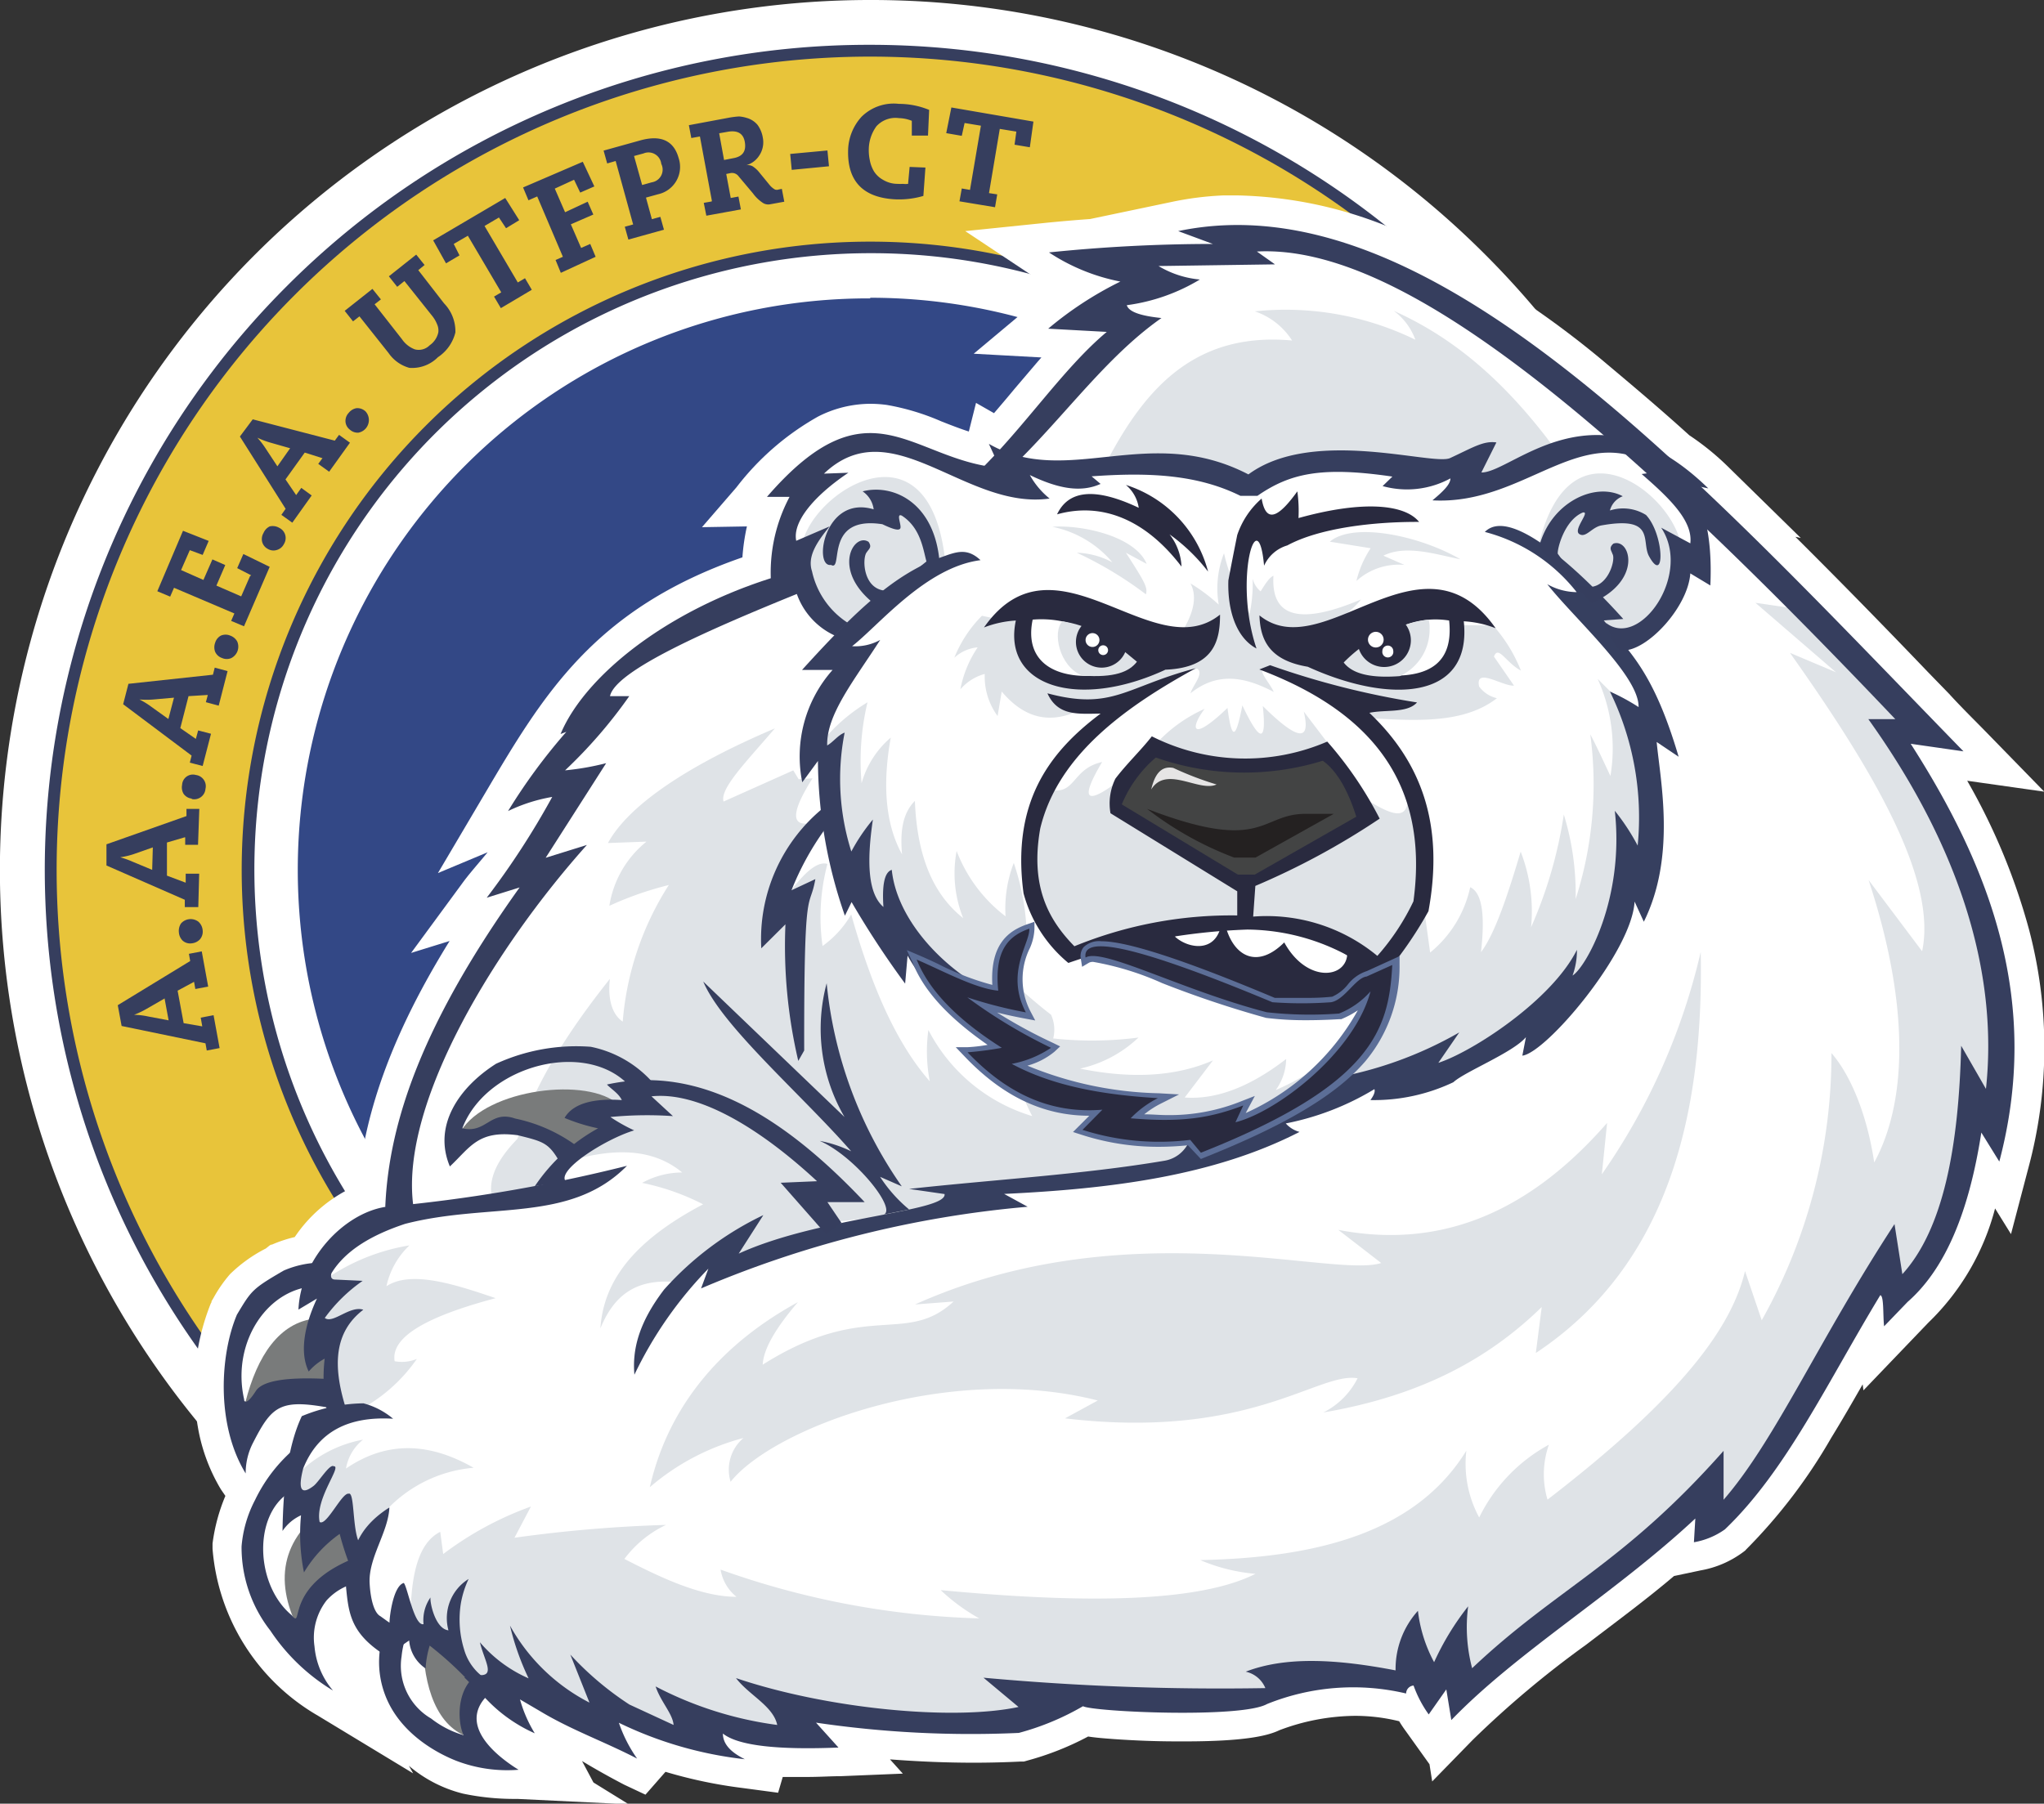 <svg xmlns="http://www.w3.org/2000/svg" viewBox="0 0 159.16 140.48"><rect x="0" y="0" width="159.16" height="140.48" fill="#333333" stroke="none"/><defs><style>.cls-1{fill:#8a9cc0;}.cls-1,.cls-10,.cls-11,.cls-12,.cls-13,.cls-14,.cls-15,.cls-2,.cls-3,.cls-4,.cls-5,.cls-6,.cls-7,.cls-8,.cls-9{fill-rule:evenodd;}.cls-2{fill:#fff;}.cls-3{fill:#d7deef;}.cls-4{fill:none;stroke:#fff;stroke-miterlimit:22.93;stroke-width:1.22px;}.cls-5{fill:#363e5e;}.cls-6{fill:#e8c43a;}.cls-7{fill:#334886;}.cls-8{fill:#dfe3e7;}.cls-9{fill:#797b7b;}.cls-10{fill:#292a3f;}.cls-11{fill:#434444;}.cls-12{fill:#242121;}.cls-13{fill:#e6e5e5;}.cls-14{fill:#363f5f;}.cls-15{fill:#5c6e97;}</style></defs><title>Logo</title><g id="Camada_2" data-name="Camada 2"><g id="Camada_1-2" data-name="Camada 1"><g id="Logo"><path class="cls-1" d="M18.23,95.26a3,3,0,0,1-1.17,1.92,3,3,0,0,1-3.91.25c-2.06-1.64-4-5.72-4.43-8.16s0-3.61-.07-5.46,3-4.85,4.7-5.65,2.41,0,2.41,0a13.21,13.21,0,0,0-2.59,3.92,4.79,4.79,0,0,0,1.34,4.38,19.87,19.87,0,0,1,2.57,3.74A8.86,8.86,0,0,1,18.23,95.26Z"/><path class="cls-2" d="M17.88,95.43a2.82,2.82,0,0,1-1.06,1.87,2.75,2.75,0,0,1-3.73.16c-2-1.68-3.95-5.76-4.39-8.17s0-3.57-.2-5.41,2.6-5.55,4.15-6.29,4,.25,4,.25-3.42,2.84-3.83,4.47a5,5,0,0,0,1.37,4.36,22.58,22.58,0,0,1,2.39,3.76A9.36,9.36,0,0,1,17.88,95.43Z"/><path class="cls-3" d="M17.06,95.92a2.6,2.6,0,0,1-3.44,1c-1.27-.67-.11-.91.85-1.21,3-.94,1.06-4.18,0-5.89-1.54-2.42-3.8-5-2.37-8.1a6.1,6.1,0,0,1,3.26-2.84s-2.16,2.47-2.38,4c-.41,2.9,2.32,5.73,3.37,8.48.4,1.08,1.15,2.77.95,3.94A1.93,1.93,0,0,1,17.06,95.92Z"/><path class="cls-4" d="M87.83,132.57c1.8.19,2.79-1.4,4-1.4a4.16,4.16,0,0,1,2.39,1.19s-1.59.6-2,1.4a4.92,4.92,0,0,0-1.79-.8c-1-.2-2.59-.39-2.59-.39"/><path class="cls-5" d="M67.76,2A65.77,65.77,0,1,1,2,67.76,65.77,65.77,0,0,1,67.76,2Z"/><path class="cls-2" d="M67.76,1.74V3.49A64.26,64.26,0,1,1,22.31,22.31,64,64,0,0,1,67.76,3.49V0a67.76,67.76,0,1,0,47.91,19.85A67.53,67.53,0,0,0,67.76,0Z"/><path class="cls-6" d="M67.76,4.41A63.35,63.35,0,1,1,4.41,67.76,63.34,63.34,0,0,1,67.76,4.41Z"/><path class="cls-5" d="M67.76,18.82A48.94,48.94,0,1,1,18.82,67.76,48.94,48.94,0,0,1,67.76,18.82Z"/><path class="cls-7" d="M67.76,21.45A46.31,46.31,0,1,1,21.45,67.76,46.3,46.3,0,0,1,67.76,21.45Z"/><path class="cls-2" d="M67.76,21.45v1.74A44.56,44.56,0,1,1,36.24,36.24a44.4,44.4,0,0,1,31.52-13V19.72a48,48,0,1,0,34,14.07,47.89,47.89,0,0,0-34-14.07Z"/><path class="cls-5" d="M12.81,77.74l.32,1.73-1.59-.3a5.61,5.61,0,0,0-1.1-.13v0a6.86,6.86,0,0,0,1-.48l1.39-.8Zm2.3-1.27.1.56,1-.19-.5-2.74-1,.19.1.56L9.17,78.29l.3,1.62L16,81.26l.1.56,1-.19-.47-2.56-1,.19.12.68-1.45-.25-.47-2.53,1.28-.69Zm-.16-3a1,1,0,0,0,.62-.31.92.92,0,0,0,.21-.71,1,1,0,0,0-.34-.67,1,1,0,0,0-1.35.15,1.06,1.06,0,0,0-.16.7,1,1,0,0,0,.29.63.88.88,0,0,0,.73.21ZM11.9,66l-.05,1.75-1.49-.62a7.17,7.17,0,0,0-1-.36v0a5.86,5.86,0,0,0,1.06-.25L11.9,66Zm2.52-.77,0,.57,1,0L15.52,63l-1,0v.56l-6.23,2.2,0,1.65,6.1,2.67,0,.57,1.05,0,.07-2.6-1.05,0,0,.7L13,68.2,13,65.62l1.4-.41Zm.5-3A.88.88,0,0,0,16,61.44a.87.87,0,0,0-.15-.73.89.89,0,0,0-.6-.35.84.84,0,0,0-1.07.77,1,1,0,0,0,.11.69.89.89,0,0,0,.65.38Zm-1.37-7.9L13.11,56l-1.31-.94a6.21,6.21,0,0,0-.94-.58v0a6.58,6.58,0,0,0,1.09,0l1.59-.14Zm2.63-.19-.15.55,1,.27.69-2.69-1-.27-.14.55L10,53.26l-.41,1.59,5.33,4-.14.55,1,.26.65-2.51-1-.26-.18.66-1.21-.84.64-2.49,1.46-.09Zm1.13-2.88a.91.91,0,0,0,.69,0,1,1,0,0,0,.47-1.3,1,1,0,0,0-.53-.45.92.92,0,0,0-.75,0,.94.94,0,0,0-.44.56,1,1,0,0,0,0,.69.9.9,0,0,0,.57.5Zm2.16-6.39-.69,1.58-1.93-.84.69-1.6-1-.44-.7,1.6-1.74-.77.68-1.55,1,.37.47-1.09-2-.79-2,4.71,1,.42.3-.69,4.7,2-.25.58,1,.42,2-4.63-2.05-1-.48,1.1,1.09.56Zm1.42-2.1a.87.87,0,0,1-.48-.58.93.93,0,0,1,.11-.68A1,1,0,0,1,21,41a1,1,0,0,1,.74.11.88.88,0,0,1,.37,1.26.89.89,0,0,1-.57.47.85.85,0,0,1-.69-.09Zm1.71-7.87-1,1.42-.89-1.35a6.61,6.61,0,0,0-.67-.88h0a6.47,6.47,0,0,0,1,.38l1.54.44Zm2.52.77-.34.46.85.61,1.62-2.26-.85-.61-.33.45-6.39-1.66-1,1.34,3.56,5.63-.33.47.85.61,1.51-2.12L23.46,38l-.4.56-.83-1.22,1.5-2.09,1.39.44Zm2.13-2.2a.86.86,0,0,1-.35-.67.91.91,0,0,1,.25-.64,1,1,0,0,1,.61-.37.93.93,0,0,1,.71.26,1,1,0,0,1-.57,1.65.91.91,0,0,1-.65-.23Zm3.64-11.1.6-.48,2.12,2.66a2.57,2.57,0,0,1,.43.72,1.17,1.17,0,0,1,.09.62,1.65,1.65,0,0,1-.67,1,1.2,1.2,0,0,1-1.16.32,2.12,2.12,0,0,1-1-.79L29.17,23.7l.49-.38L29,22.5l-2.16,1.71.65.82.5-.39,2.27,2.86a2.91,2.91,0,0,0,1.61,1.15,2.82,2.82,0,0,0,2.23-.83,3.23,3.23,0,0,0,1.36-1.93,3.13,3.13,0,0,0-.89-2.27l-2-2.58.49-.4-.65-.81-2.13,1.69.65.82Zm8.51-4.6-.55-.83-1.12.66L40.32,22l.56-.33.53.9L39,24l-.53-.9.56-.33-2.6-4.41-1.1.64.45.89-1.05.62-1-1.79,5.61-3.3,1.09,1.73-1,.61ZM45.18,15l1.1-.48-.9-1.92-4.65,2,.42,1,.68-.3,2,4.7-.57.25.41,1L46.38,20l-.42-1-.71.31-.8-1.84,1.75-.76-.44-1L44,16.53l-.8-1.84L44.7,14l.48,1Zm4.13,2.48-.66.18.28,1,2.77-.77-.28-1-.66.18-.46-1.68.94-.26a2.18,2.18,0,0,0,1.6-2.83c-.38-1.36-1.4-1.81-3-1.36L47,11.73l.28,1,.66-.19,1.36,4.94ZM50,14.41l-.63-2.26.74-.2a1,1,0,0,1,1.38.81,1,1,0,0,1-.74,1.44l-.75.21Zm5.42,1.28-.62.11.2,1,2.69-.49-.19-1-.6.11-.35-1.87.34-.07a.64.64,0,0,1,.63.26l1.11,1.32a3,3,0,0,0,.8.76.78.78,0,0,0,.54.09l1.1-.2-.19-1-.25.05a.43.43,0,0,1-.29,0,1.6,1.6,0,0,1-.37-.3l-.82-1a2.17,2.17,0,0,0-.55-.51.75.75,0,0,0-.49-.08v0a1.78,1.78,0,0,0,1-.74,1.86,1.86,0,0,0,.29-1.4,2.31,2.31,0,0,0-.41-1,1.69,1.69,0,0,0-.86-.55,2.54,2.54,0,0,0-.59-.11,7,7,0,0,0-.9.12l-3,.56.19,1,.67-.12.93,5ZM56,10.38l.63-.11c.8-.15,1.26.12,1.37.81s-.16,1.11-.9,1.24l-.72.14L56,10.38Zm5.65,2.85,2.9-.28-.12-1.23-2.9.27.12,1.24Zm9.07,1.09a1.86,1.86,0,0,1-.42,0,2.85,2.85,0,0,1-.4,0,2.2,2.2,0,0,1-1.15-.32,1.93,1.93,0,0,1-.7-.66,2.63,2.63,0,0,1-.32-.86,3.72,3.72,0,0,1-.08-.86,3.13,3.13,0,0,1,.59-1.78A2,2,0,0,1,70,9.2a2.83,2.83,0,0,1,1,.21l0,1.15,1.26,0,.09-2A6.17,6.17,0,0,0,70,8.09a3.56,3.56,0,0,0-2.91,1,4,4,0,0,0-1.05,2.59c-.07,2.39,1.12,3.68,3.57,3.84a6.7,6.7,0,0,0,2.29-.26l.16-2.21L70.83,13l-.12,1.31ZM79,11.27l1.19.2.28-2L74.08,8.37l-.4,2,1.21.21.22-1,1.27.21-.85,5-.64-.11-.18,1,2.77.46.17-1-.64-.1.84-5,1.29.21Z"/><path class="cls-2" d="M40.29,140.11l-.43,0a19.36,19.36,0,0,1-3.8-.41,10.35,10.35,0,0,1-4.22-2.17l.33.59-7.41-4.49a16.53,16.53,0,0,1-8.21-13l0-.2,0-.21a14.19,14.19,0,0,1,1-3.71L17.2,116a14,14,0,0,1-1.79-4.84,17.71,17.71,0,0,1,1-9.63l0,0,.06-.11,0-.07.15-.25a10.57,10.57,0,0,1,1.29-1.86,11.34,11.34,0,0,1,2.79-2L21,97l.11-.06.06,0a10.32,10.32,0,0,1,1.78-.59,11.16,11.16,0,0,1,4.93-4.06c.55-5.95,2.85-12.1,7.13-19l-3,.93,4.1-5.58c.32-.43.8-1,1.36-1.66l.5-.6L34.1,68l3.62-6.13c4.56-7.73,8.52-14.45,20.09-18.46A16.29,16.29,0,0,1,58.16,41l-3.5.06,2.69-3.11a20.91,20.91,0,0,1,6.34-5.5,9,9,0,0,1,4.06-1,9.72,9.72,0,0,1,1.31.09,18.5,18.5,0,0,1,4.24,1.28l.51.2c.52.2,1.07.41,1.63.59L76,31.38l1.4.8c.55-.64,1.1-1.29,1.63-1.93l1.78-2.09.28-.32-5.27-.29,4.42-3.7c.59-.49,1.19-1,1.8-1.4a17.15,17.15,0,0,1-1.54-.9L75.16,18l6.33-.65c1.11-.11,2.25-.21,3.39-.29l6.39-1.34a24.44,24.44,0,0,1,4-.5c.36,0,.72,0,1.09,0a33,33,0,0,1,14,3.46,72.55,72.55,0,0,1,14.77,9.68c2,1.68,4.15,3.49,6.41,5.54a20.51,20.51,0,0,1,3.1,2.53l5.58,5.47-.42-.09c3.49,3.47,6.94,7,10.29,10.5l1.69,1.74c.91,1,1.83,1.9,2.75,2.84l4.65,4.77-6-.85A49.06,49.06,0,0,1,158,72.42a36,36,0,0,1-.07,18.6l-1.34,5.1-1.24-2a19,19,0,0,1-5.19,8.89l-5.06,5.28-.06-.47c-.79,1.38-1.6,2.79-2.45,4.17a41.88,41.88,0,0,1-6.64,8.71l-.05.06-.09.07a7.8,7.8,0,0,1-3.38,1.48l-2.08.44c-2,1.7-4.15,3.3-6.2,4.86l-.67.51a76.82,76.82,0,0,0-8.81,7.4l-3.15,3.23-.21-1.34h0l-1.86-2.6a8.88,8.88,0,0,1-.5-.75,14.33,14.33,0,0,0-3.44-.42,17,17,0,0,0-5.89,1.12c-.81.39-2.49.87-7.35.87h-.62c-1.7,0-3.36-.07-4.92-.18h0c-.66-.05-1.37-.1-2-.2a22.6,22.6,0,0,1-4.72,1.87l-.28.08h-.27c-1.2.06-2.43.09-3.64.09-2.14,0-4.3-.09-6.52-.26l1,1.11-4.85.2c-.77,0-1.61.06-2.58.06-.68,0-1.32,0-1.92,0l-.36,1.23-2.77-.37a36.62,36.62,0,0,1-6-1.26l-1.56,1.78L48.6,139c-1.13-.59-2.22-1.2-3.28-1.84l.89,1.67,2.75,1.7Z"/><path class="cls-2" d="M37.8,132.93a1.75,1.75,0,0,0-.25,1c.09,1.45,1.94,2.84,3.06,3.53l1.4.87-1.64-.07a20.16,20.16,0,0,1-3.88-.37c-2.87-.7-4.87-3-6.58-5.22l0,0a7.12,7.12,0,0,1-.76-3.76,5.72,5.72,0,0,1-2.29-3.06,9.94,9.94,0,0,1-.28-1.54c-1.29.71-1.36,1.8-1.35,4a9.11,9.11,0,0,0,1.11,3.13l.81,1.44L25.71,132a14.78,14.78,0,0,1-7.33-11.55v-.07a12.24,12.24,0,0,1,1.23-4L18.77,115a12.15,12.15,0,0,1-1.55-4.21,15.73,15.73,0,0,1,.84-8.56v0a11,11,0,0,1,1.21-1.79,10.79,10.79,0,0,1,2.59-1.79l0,0a8.06,8.06,0,0,1,2.16-.6,9.1,9.1,0,0,1,5.56-4.36C30,85,34.5,76.87,39.4,69.92l-2.58.81.77-1.06c1.43-2,7.87-8.51,2.13-6.09l-1.2.51L39.18,63C43.87,55,47.64,48.48,59.61,44.71a12.83,12.83,0,0,1,1.13-5.6l-2,0a19.08,19.08,0,0,1,5.76-5,7.22,7.22,0,0,1,4.31-.71,20.18,20.18,0,0,1,4.33,1.37,20.92,20.92,0,0,0,3.4,1.07l.36-.38.29-1.24c.73.41.68.19,1.22-.42,1.27-1.45,2.48-3,3.75-4.41a38.67,38.67,0,0,1,3-3.16L80.54,26l.84-.71a28.35,28.35,0,0,1,4.67-3.19A15.79,15.79,0,0,1,81.48,20l-1-.66,1.2-.13c3.5-.35,7-.55,10.52-.6l-2-.76,1.42-.3a22,22,0,0,1,3.7-.46,30.42,30.42,0,0,1,14.21,3.26,71.71,71.71,0,0,1,14.38,9.45c2.21,1.79,4.35,3.66,6.45,5.57a19.19,19.19,0,0,1,3,2.39l1,1-.44-.09c1.07,1,2.13,2.06,3.18,3.09,4.51,4.44,8.9,9,13.31,13.55q1.37,1.42,2.76,2.85l.88.9-4.43-.63a51.6,51.6,0,0,1,6.52,14.41,34.41,34.41,0,0,1-.07,17.68l-.26,1-1.32-2.13c-.76,4.39-2.3,9.32-5.68,12.29l-2.44,2.55-.11-.9a8.74,8.74,0,0,1-.07-1c0-.06,0-.16,0-.28-1.78,3-3.43,6-5.24,9a40.26,40.26,0,0,1-6.37,8.37h0a6.21,6.21,0,0,1-2.59,1.09l-.56.12.08-1.35c-2.91,2.63-6,5-9.16,7.35a78.38,78.38,0,0,0-9,7.61l-.6.62-.35-2.19-1.11,1.58-.36-.5a9.91,9.91,0,0,1-1-1.73l0,.39-.48-.12a17.48,17.48,0,0,0-10.55.8c-1.37.73-5.65.72-7.22.71s-3.2-.06-4.8-.17a17.35,17.35,0,0,1-2.44-.3,21.25,21.25,0,0,1-4.93,2l0,0h0a84.88,84.88,0,0,1-14.7-.65l1.58,1.74-.92,0c-1.8.07-5.77.22-8.08-.58a3.8,3.8,0,0,0,1,.65l2.53,1.18L58,137.41A31.45,31.45,0,0,1,49,135a11.7,11.7,0,0,0,1,1.68l1,1.43-1.55-.8a49.53,49.53,0,0,1-7.25-4.55H41.07a14.14,14.14,0,0,0,1,2.08l.62,1.15-1.18-.56a12.43,12.43,0,0,1-3.66-2.49ZM22.18,113a13.32,13.32,0,0,1,.93-2.84l.07-.14.37-.17a3.24,3.24,0,0,0-1.7.31,6.21,6.21,0,0,0-1.74,2.42,4.48,4.48,0,0,0-.54,2.2C19.69,117.94,20.72,114.35,22.18,113Z"/><path class="cls-8" d="M104.2,85.31l5.67-1.74,4.73-.66,6.92-5.36,3.94-4.12,3-7.79-.06-8.77-4-4a13.08,13.08,0,0,1,1,7.57c-.52-1.09-1-2.17-1.57-3.25a29.29,29.29,0,0,1-1.14,12.84,21,21,0,0,0-.92-6.59,34.38,34.38,0,0,1-2.55,8.78,12.84,12.84,0,0,0-.81-5.89c-1,3.36-2,6.39-3.09,7.83.34-3,.06-4.64-.84-5.06a9,9,0,0,1-3.12,5.09l-.46-3.35-3.47,4.27Z"/><path class="cls-8" d="M63.9,57.9l2.32,11.63L73,75.65l5.55,2.14.52-4.27.87-1a19,19,0,0,0-1-5.31,9.87,9.87,0,0,0-.64,4.16,11.6,11.6,0,0,1-3.81-5.09A9.39,9.39,0,0,0,75,71.51c-2.15-1.71-3.58-4.48-3.76-9.13-1,1-1.15,2.48-1,4.16-1.22-2.2-1.58-5.2-.88-9.09A7.23,7.23,0,0,0,67.09,61a19.65,19.65,0,0,1,.46-6.3A13.61,13.61,0,0,0,63.9,57.9Z"/><path class="cls-8" d="M103.56,82.42a19.9,19.9,0,0,1-4.22,2.48,4.25,4.25,0,0,0,.81-2.42c-3.16,2.44-5.77,3.16-7.9,3l2.2-2.89c-2.9,1.27-6.37,1.45-10.35.64a9.6,9.6,0,0,0,4.55-2.42,27.83,27.83,0,0,1-6.64.07,2.79,2.79,0,0,0-.17-1.85c-.82-.62-1.87-1.52-3.09-2.62l-3.92.81,3.82,4L78,83l9.54,3.69L87.84,88l9.13.47A12.8,12.8,0,0,0,103.56,82.42Z"/><path class="cls-8" d="M83.85,43.05a29.55,29.55,0,0,1,5.38,3.24c.13-.52,0-.83-1.56-3.24l1.62.87c-.91-2.18-5.09-3.06-7.35-2.89a8.25,8.25,0,0,1,4.68,2.77A6.23,6.23,0,0,0,83.85,43.05Z"/><path class="cls-8" d="M109.36,44a4.9,4.9,0,0,0-3.74,1.25,8,8,0,0,1,1.11-2.55l-3.18-.51c1.79-1.54,6.92-.51,10.17,1.37-1.82-.35-4.23-1.17-6-.28Z"/><path class="cls-8" d="M77.46,48.17l-1-.21a9.78,9.78,0,0,0-2.15,3.27,3.09,3.09,0,0,1,1.82-.81,8.78,8.78,0,0,0-1.35,3.27,3.83,3.83,0,0,1,1.9-1.2,5.19,5.19,0,0,0,1,3.28L78,53.86c1.75,2.08,3.61,2.42,5.55,1.68l9.66-3.47c.58.36-.33,1.3-.51,1.93,2.16-1.74,4.32-1.24,6.48-.11-.24-.61-1.34-1.76-.71-1.82l8.21,3.87c3.65.2,7.32.43,9.88-1.56a2.36,2.36,0,0,1-1.39-.92c-.31-1.53,1.81,0,2.72-.06l-1.56-2.26c.34-.92.93.47,2.1,1.09a11.86,11.86,0,0,0-2.16-3.51l-12.72-.18a6.46,6.46,0,0,0,2.43-1.85c-5.18,2.19-7,1.1-6.82-1.85-.31.15-.57.53-1,1.22a1.84,1.84,0,0,1-.62-1,11.54,11.54,0,0,1-.23,2.71,14.13,14.13,0,0,1-2-4.68,7.46,7.46,0,0,0-.41,4,14.19,14.19,0,0,0-2.2-1.65q.81,1.53-.81,4Z"/><path class="cls-8" d="M86.28,35.77c3-5.66,6.9-9.93,14.33-9.25a5.54,5.54,0,0,0-2.9-2.27,23,23,0,0,1,12.5,2.21,4.87,4.87,0,0,0-1.68-2.25c4,1.8,8.11,4.77,12.43,10.58l-5.26,2.89-1.33-1.16-13.7-.58L96.8,38.08Z"/><path class="cls-8" d="M139.69,47.39l-3-.44,6.27,5.41-3.58-1.51c6.5,9.17,11.47,17.63,10.29,23.24l-4.17-5.55c3.14,9.51,3.09,17.13.44,22-.54-3.62-1.79-6.75-3.33-8.52a42.28,42.28,0,0,1-5.43,20.81L135.88,99c-1,4.17-4.55,9.46-15.38,17.8a6.92,6.92,0,0,1,.11-4.28,12.93,12.93,0,0,0-5.43,5.67,8.78,8.78,0,0,1-1-5.2c-3.92,6.36-11.56,8.33-20.72,8.52a14,14,0,0,0,4.3,1.07c-5.13,2.6-15.94,2.07-24.51,1.27a14.89,14.89,0,0,0,3,2.2,65,65,0,0,1-20.14-3.8,3.42,3.42,0,0,0,1.24,2.12c-2.86,0-6.13-1.62-8.73-2.95a8.63,8.63,0,0,1,3.24-2.65,107.28,107.28,0,0,0-11.8,1l1.28-2.43a25.71,25.71,0,0,0-6.83,3.7l-.23-1.73c-1.37.69-2.32,2.54-2.31,6.93l3.35,1.16,1.85,4.27,5-.34,4.4,2.66,1.39-.93,6.59,2.43.81-1.39,7.05.93-.23-2.08,16.3,1.5,3.81-2.31L98.07,132l5.78-1.39,5.32.23,6.36-.57,17.57-13.87.46,2.08,8.33-11.22,4.86-8.55,1,2.08,4.52-7.4,1.5-7.28,1.73,1.15-.11-12.48L150.1,61.26,147.44,57l2.43-.23Z"/><path class="cls-8" d="M25.35,99.64A15.91,15.91,0,0,1,31.88,97a6.21,6.21,0,0,0-1.79,3.18c1.88-1.23,5.15-.22,8.5.93-5.3,1.41-8.18,3-7.86,4.91a3.05,3.05,0,0,0,1.73-.18,12.63,12.63,0,0,1-4.74,4.11l-1.56-.06-1.33-8.67Z"/><path class="cls-8" d="M107.55,98.37c-3.78,1.22-19.86-4.16-36.3,3.23l3-.23c-3.72,3.46-6.85-.15-14.86,4.92.06-1.26,1.07-2.92,2.74-4.87-5.6,3.06-10,7.72-11.53,14.41A18.35,18.35,0,0,1,57.89,112a3.24,3.24,0,0,0-1,3.41c3.3-4.15,16.83-9.34,28.59-6.33l-2.55,1.39c14.39,1.71,19.71-3.65,22.78-3.12a6,6,0,0,1-2.66,2.66c7.92-1.35,13.09-4.4,17-8.21l-.46,3.58c10.34-6.86,13.08-18.61,12.84-31.24a49.9,49.9,0,0,1-7.7,17.32l.41-4c-6.57,7.53-13.59,9.74-20.93,8.33Z"/><path class="cls-8" d="M52.75,99.87c-3.37-.36-5,1.17-6,3.59.23-3.36,2.19-6.61,8-9.66A18.3,18.3,0,0,0,50,92.13a6.47,6.47,0,0,1,3.12-.81c-2-1.66-4.62-1.93-7.81-1.16l2.37-2.43-1.33-1.32,3.07-.93,1.67-1,7.4,2.43,6.71,5.95L63.16,93l2.19,3.07-8.9,2.37-.17-1Z"/><path class="cls-8" d="M109.67,61.84c0,2.17-1.13,1.82-3.85.07l-2.52-4.15-1.78-2.34c.59,2.47-.57,2.17-3.19-.43.33,3.06-.3,2.68-1.59-.05-.5,2.56-.81,2.85-1.16.2-2.85,2.73-2.92,1.58-1.78.07a11.39,11.39,0,0,0-3.64,2.57l-2.78,2.84c-2.83,2.19-3.36,1.76-1.56-1.27-2.48.54-2,2.8-4.4,2.08l-1.15,5L81.19,72l2.49,2.32L97,71.55l7.52,1.79,2.77,1.79,3.38-4.95c-.19-2-.21-4-.4-5.92C110.23,63.55,109.74,62.55,109.67,61.84Z"/><path class="cls-8" d="M79.57,85.08a12.57,12.57,0,0,0,.81,1.85,13.44,13.44,0,0,1-8.09-6.71,12.25,12.25,0,0,0,.11,4c-2.73-3.11-4.62-7.69-6.12-13a7.81,7.81,0,0,1-2.23,2.46,16.09,16.09,0,0,1,.38-6.39c-.69-.22-1.63.49-2.78,2l1.13-5.14c-1.27.05-.94-1.27.49-3.53l-1.08.07L61.77,60l-5.43,2.43c-.29-1,1.68-3,4-5.7-7.55,3.21-11.59,6.32-13,8.93l3-.11a8,8,0,0,0-2.89,5,26,26,0,0,1,4.63-1.62,23.09,23.09,0,0,0-3.59,10.64c-.92-.62-1.16-1.94-1-3.33-3.18,4-5.87,8.13-7.2,12.46-1.8,1.85-2.22,3.27-2,4.49l5-.1-.11-2.43,7.4-6,7,1.74,7.86,6.47-3.24.35,2.31,2,11.22-1.27.69-1.39,16.88-2L94,88.08l-8.09-.35L88,85.54Z"/><path class="cls-9" d="M19.1,109.25c.93-3.69,2.67-6.25,5.44-6.55l1.76,6.41Z"/><path class="cls-9" d="M22.93,126.24c-1.74-4-.5-7.3,3.78-9.63l1.31,5Z"/><path class="cls-9" d="M36.19,135.18c-2.48-1.06-3.33-4.51-3.24-7.94l3.75,3.2Z"/><path class="cls-9" d="M35.59,88.74c1.21-3.58,9.1-4.9,12.1-3.06l-.54,2.76L44.8,89.61C40.77,87.44,37.47,87.36,35.59,88.74Z"/><path class="cls-8" d="M28.88,119.18a10.5,10.5,0,0,1,8-4.86c-3.31-1.89-6.63-2.2-9.94.06a3.66,3.66,0,0,1,1.33-2.25,9.62,9.62,0,0,0-5.55,3.18l1.68,4.62,1.85-1.33,1.66,2.49Z"/><path class="cls-8" d="M62.46,43.33c-.77-3.94,9.87-11.9,11.15.46l-7.45,5.33A7.2,7.2,0,0,1,62.46,43.33Z"/><path class="cls-8" d="M130.84,43.66c1.15-3.85-8.68-12.79-11.15-.62l3.79,3.15,2.34,3.8a16.35,16.35,0,0,0,2.71-2.14A7.76,7.76,0,0,0,130.84,43.66Z"/><path class="cls-10" d="M107,75.79c-3.34-4.56-10.59-4.9-20.79-2.06C97,78.5,104,80.55,107,75.79Z"/><path class="cls-2" d="M104.9,74.4c-.18,1.84-3.19,2.12-4.9-1-2,2-3.78,1.19-4.49-1A12.35,12.35,0,0,1,104.9,74.4Z"/><path class="cls-2" d="M91.47,72.93c.89.85,2.85,1.3,3.49-.43A6.64,6.64,0,0,0,91.47,72.93Z"/><path class="cls-10" d="M81.56,54c5.08,1.36,6.09-.52,11.54-1.95C87.91,54.91,82.4,58.67,81,64.53c-.79,4.48.62,7.09,2.66,9.17a32.21,32.21,0,0,1,12.68-2.4V69.42l-9.87-6.08a4.39,4.39,0,0,1,.38-2.69c.86-1.14,2-2.22,2.84-3.3a16.14,16.14,0,0,0,13.66.41,29.34,29.34,0,0,1,4.08,6A57.85,57.85,0,0,1,97.75,69l-.17,2.39a13.52,13.52,0,0,1,9.67,3.06,18.13,18.13,0,0,0,2.81-4.25c1.29-9.47-3.63-14.9-12-18.06l.84-.33a64.43,64.43,0,0,0,11.44,2.9c-.77.86-2.48.54-3.71.81,4,3.8,5.85,8.62,4.6,15.45a31,31,0,0,1-3.66,5.23A16.66,16.66,0,0,0,97.13,72.4,47.61,47.61,0,0,0,83.19,75a10.63,10.63,0,0,1-3.49-5.42c-.94-7,1.91-10.94,6-14C84,55.59,82.38,55.81,81.56,54Z"/><path class="cls-11" d="M87.35,62.65A9.67,9.67,0,0,1,90,59a20.74,20.74,0,0,0,13,.25c1,.71,1.91,2.12,2.61,4.36L97.7,68.12l-1.31,0Z"/><path class="cls-12" d="M101.47,63.39l2.38,0-6.08,3.4-1.68,0A26.22,26.22,0,0,1,89.32,63C98.28,66.45,98.12,63.49,101.47,63.39Z"/><path class="cls-13" d="M94.73,61.1a24.8,24.8,0,0,1-3.37-1.29c-1-.19-1.46.58-1.72,1.68C90.81,59.58,93.37,61.72,94.73,61.1Z"/><path class="cls-5" d="M76.28,76.84c-3.59-2.13-6.49-5.65-6.84-9.09-.59.18-.76,1.24-.65,2.89-1.17-1-1.33-3.38-.82-6.81a14.67,14.67,0,0,0-1.68,2.49,18.71,18.71,0,0,1-.52-9.26c-.53.2-.89.74-1.36,1-.06-2.41,2.09-5.05,4.13-8.22a4,4,0,0,1-2.19.49c2.06-1.6,5.74-6.16,10-6.7-1.06-1-1.92-.64-3.08-.22-3.57,1.28-6.59,4.1-10.82,8.77l2.38,0a10.14,10.14,0,0,0-2.36,8.75l1.22-1.66a37.09,37.09,0,0,0,2.1,12.05l.52-1.06a70.35,70.35,0,0,0,4.17,6.35l.19-2.18a15.28,15.28,0,0,0,2.92,3.71Z"/><path class="cls-14" d="M112,82.78c2.61-.84,8.81-4.84,10.79-8.8a5.67,5.67,0,0,1-.34,2c1-.6,4.06-5.91,3.29-12.83a16.75,16.75,0,0,1,1.78,2.71,22.31,22.31,0,0,0-2.16-12,16.52,16.52,0,0,1,2.23,1.21c.06-2.42-5-6.89-7.11-9.57a4.76,4.76,0,0,0,2.29.62,13.38,13.38,0,0,0-7.15-4.69c2.4-2.42,9.48,5.33,10.78,6.78l-1.52.11c2,2.49,3.85,3.91,5.83,10.62L129,57.79c.28,3,1.53,8.9-1,14l-.72-1.57c-.21,3.91-6.89,11.79-8.74,12l.28-1.44c-1,1.2-4.77,2.69-5.65,3.51a14.4,14.4,0,0,1-6.46,1.39c.25-.34.39-.65.31-.85a21.19,21.19,0,0,1-6.9,2.67,2.2,2.2,0,0,0,1.07.66c-6.71,3.45-14.78,4.44-23,4.83l1.83,1a83.11,83.11,0,0,0-25.43,6.36l.57-1.54a30.89,30.89,0,0,0-5.76,8.26c-.17-1.9.3-4,2.31-6.63a24.48,24.48,0,0,1,7.73-5.8l-1.92,3C63.8,94.76,73.76,94.4,73.55,93l-2.76-.4c6.62-.73,13.6-1.13,19.85-2.19a2.53,2.53,0,0,0,2-1.64L103.63,84a30.16,30.16,0,0,0,10-3.59Z"/><path class="cls-10" d="M98.07,47.93c5,4.06,12.65-7.17,18.39,1a8,8,0,0,0-2.48-.54c.66,6.15-5.76,6.46-12.15,3.54C98.83,51.43,98.13,49.83,98.07,47.93Z"/><path class="cls-2" d="M112.84,48.33a6.72,6.72,0,0,0-4.29.74l-.36,3.55C111.31,52.72,113.19,51.61,112.84,48.33Z"/><path class="cls-8" d="M111.25,48.26a3.08,3.08,0,0,1,.07.75A4,4,0,0,1,109,52.66c-2.51.19-3.76-.27-4.37-1.06a11.54,11.54,0,0,1,5.66-3.17A9.51,9.51,0,0,1,111.25,48.26Z"/><path class="cls-10" d="M107.78,47.79a2.08,2.08,0,1,1-2.08,2.08A2.08,2.08,0,0,1,107.78,47.79Z"/><path class="cls-2" d="M107.13,49.21a.61.61,0,0,1,0,1.22.61.61,0,0,1,0-1.22Z"/><path class="cls-2" d="M108.06,50.28a.43.43,0,0,1,.43.43.43.43,0,1,1-.85,0A.43.43,0,0,1,108.06,50.28Z"/><path class="cls-10" d="M95,47.87c-5.2,4.19-12.86-6.88-18.38,1a8.23,8.23,0,0,1,2.48-.54c-1.08,5.11,4.81,7,11.65,3.83C94.62,52,95,49.78,95,47.87Z"/><path class="cls-2" d="M80.41,48.26a8.11,8.11,0,0,1,4.15.75l.37,3.63C81.8,52.75,79.78,51.3,80.41,48.26Z"/><path class="cls-8" d="M82.73,48.39c-.8.8-.27,3.52,1.55,4.23,2.52.18,3.64-.29,4.25-1.08C86,49.41,84.71,48.72,82.73,48.39Z"/><path class="cls-10" d="M85.78,48a2,2,0,1,0,2,2A2,2,0,0,0,85.78,48Z"/><path class="cls-2" d="M85.07,49.31a.54.54,0,1,1-.54.54A.54.54,0,0,1,85.07,49.31Z"/><path class="cls-2" d="M85.89,50.26a.38.38,0,1,1-.37.38A.38.38,0,0,1,85.89,50.26Z"/><path class="cls-10" d="M97.84,50.51c-1.82-5.39.12-11.64.59-6.45a2.88,2.88,0,0,1,1.81-1.58c2.51-1.36,6.72-1.85,10.26-1.83-1.14-1.41-4.47-1.67-9.39-.3a11.25,11.25,0,0,0-.09-2.08c-1.34,1.86-2.42,2.67-2.78.56a6.53,6.53,0,0,0-1.9,2.84c-.26,1.29-.5,2.51-.69,3.53C95.57,47.49,96.24,49.66,97.84,50.51Z"/><path class="cls-10" d="M82.31,40.06c.85-1.8,2.81-2.19,6.36-.51a2.88,2.88,0,0,0-1-1.78,9.64,9.64,0,0,1,6.4,6.75,14.23,14.23,0,0,0-3-2.9A4.37,4.37,0,0,1,92,44.13C89.19,40.44,85.78,39.09,82.31,40.06Z"/><path class="cls-15" d="M92.5,89.2a22.25,22.25,0,0,1-2.29.12,19.37,19.37,0,0,1-6-.94l-.66-.21,1.27-1.27c-3.6,0-6.78-1.53-9.74-4.65l-.66-.69.95,0a12.21,12.21,0,0,0,1.53-.18c-3-2.09-5-4.21-5.86-6.47L70.61,74l.94.4c.47.2,1,.44,1.52.69a21,21,0,0,0,4.2,1.62c-.18-3.26,1.35-4.25,2.74-4.73l.54-.19,0,.57a4.14,4.14,0,0,1-.35,1.47,5.44,5.44,0,0,0,0,4.87l.41.78-.86-.16c-.74-.14-1.44-.29-2.11-.46A39.08,39.08,0,0,0,82,81.23l.55.27-.45.42A5.67,5.67,0,0,1,80,83a28.27,28.27,0,0,0,10.24,2.15l1.57.09-1.41.71a7.21,7.21,0,0,0-1.3.84c.63,0,1.2.06,1.73.06a14.93,14.93,0,0,0,5.88-1.1l1-.39L97,86.69a18.81,18.81,0,0,0,8.73-8,7.24,7.24,0,0,1-1.29.69l-.07,0h-.07c-1,.06-1.84.08-2.61.08a24.55,24.55,0,0,1-3.1-.18h0a81.51,81.51,0,0,1-8.1-2.71,22.58,22.58,0,0,0-5.35-1.65.65.65,0,0,0-.34.06l-.54.32-.1-.62a1.1,1.1,0,0,1,.22-.91,1.72,1.72,0,0,1,1.38-.46c2,0,6.44,1.44,13.5,4.41l.47,0c.65,0,1.33,0,2,0a18.14,18.14,0,0,0,2-.09,3.24,3.24,0,0,0,1.26-1,3.12,3.12,0,0,1,1.45-1l1.91-.87.63-.29,0,.7a11.48,11.48,0,0,1-2.65,7.47c-2.26,2.64-6.24,5-12.53,7.51l-.29.12Z"/><path class="cls-10" d="M84.53,74.58c1.31-.79,7.48,2.54,14.11,4.26a30.39,30.39,0,0,0,5.63.1,6.45,6.45,0,0,0,2.45-1.73C105.45,82,99.43,86.6,96.2,87.41l.61-1.31c-2.62,1-4.85,1.33-8.77,1a7.9,7.9,0,0,1,2.12-1.57c-4.16-.25-8.09-.9-11.38-2.67a8.21,8.21,0,0,0,3.06-1.25,40.21,40.21,0,0,1-6.52-3.93,35,35,0,0,0,4.56,1.17c-1.62-3.09.32-5.35.27-6.52-1.45.51-2.76,1.51-2.42,4.83-1.8-.16-4.44-1.61-6.35-2.42,1,2.52,3.35,4.79,6.63,6.87a25.84,25.84,0,0,1-2.67.35c2.86,3,6.22,4.82,10.5,4.47L84.29,88a19.68,19.68,0,0,0,8.39.78l.83,1c13.36-5.28,14.64-9.58,14.9-14.62l-2,.9c-.84.09-1.73,1.84-2.77,2a31.5,31.5,0,0,1-4.56,0C88.3,73.56,84.25,72.83,84.53,74.58Z"/><path class="cls-5" d="M64.6,41,62,42.12c-.3-1.44,1.31-3.45,4.06-5.3l-1.9.07c5.3-5.05,11,2.87,17.57,1.94A6.23,6.23,0,0,1,80.19,37c2.26,1.09,4,1.37,5.51.69L85,37.1c4.55-.33,8.28-.12,11.59,1.52l1.32,0c2.54-1.76,5-2.31,10.51-1.5l-.76.74a7.08,7.08,0,0,0,5.28-.6c0,.46-.55,1-1.4,1.71,7.44.41,11.78-6.68,17.9-2.26l-1.61.21c2.21,1.92,4,3.66,3.79,5.4l-2.27-1.22c2.43,3.65-1.68,9.47-4.3,7.41.37.89.62,2.12,1.29,2.15,1.91.07,5.1-3.37,5.28-6l1.56.94c.18-4-.57-6.38-1.63-7.87l1.47.31c-8.79-8.59-15.25-1.2-17.67-1.24l1.17-2.34c-1-.15-1.86.41-3.59,1.21-1.29.65-10.69-2.44-15.72,1.28C89.43,32.91,83.1,38.06,77,34.57l.86,1.87c-6.93-.59-10.13-7-18.14,2.26l1.76,0A12.56,12.56,0,0,0,60.09,46l1.69-.83A5.63,5.63,0,0,0,65,49.5l1-1a6.39,6.39,0,0,1-2.77-4C62.85,43.36,63.58,42.25,64.6,41Z"/><path class="cls-5" d="M59.28,73.86a13.18,13.18,0,0,1,4.91-11l0,1.79a21.88,21.88,0,0,0-2.56,4.69l1.86-.87c-.47,2.63-.89-.26-.87,13.35l-.46.81a39.19,39.19,0,0,1-1-10.64Z"/><path class="cls-5" d="M70.79,94.2a11.23,11.23,0,0,1-2.26-2.54l1.69.74a33.17,33.17,0,0,1-5.85-15.82A13.66,13.66,0,0,0,65.76,87l-11-10.55c1.47,3.49,7.68,8.82,11.52,13.22a9.63,9.63,0,0,0-2.45-.81c2.7,1.17,6,5.26,5,5.73Z"/><path class="cls-5" d="M65.52,95.24l-1.09-1.61,2.9,0c-6.19-6.56-12.8-10.77-20.07-9.16.39.4.9.68,1.16,1.21-2.1-.14-3.77.21-4.46,1.39a14.21,14.21,0,0,0,2.61.81,14.14,14.14,0,0,0-4.92,4.5l2.43-.34c-.85-.83,3-3.3,5.3-4A13.07,13.07,0,0,1,47.53,87a29.34,29.34,0,0,1,4.87-.07l-1.67-1.54C54.35,85,59.07,87.78,63.62,92l-2.83.12,3.52,4Z"/><path class="cls-5" d="M48.82,90.8A122.81,122.81,0,0,1,30,94c-3.23.52-6.59,4.06-6.76,8l1.44-.86c-1.11,2.38-1.29,4.37-.64,5.68a4.38,4.38,0,0,1,1.24-1,12.77,12.77,0,0,0,.23,4.28l1.37-.58c-.95-3.13-.88-5.76,1.41-7.51-1.05-.35-2.37,1.13-3,.64a12.3,12.3,0,0,1,2.95-2.89l-2.14-.1c-.32,0-.38-.24-.28-.51,1.11-1.81,3.22-3,5.73-3.83C38.16,93.62,44.38,95.3,48.82,90.8Z"/><path class="cls-5" d="M27.14,116.34c.61-.27.13,4.55,1.45,4.17l-1.22,1.73a21.88,21.88,0,0,1-.92-2.77,9.81,9.81,0,0,0-2.78,3,15.13,15.13,0,0,1-.23-4.45A3.46,3.46,0,0,0,22,119.24c.05-3.61.45-6.71,1.5-8.94a12.88,12.88,0,0,1,4.8-1,5.93,5.93,0,0,1,2.31,1.2c-3.47-.21-5.85,1-7,3.87-.45,1.75-.1,2.06.81,1.36.41-.32,1.26-1.74,1.56-1.53.7-.05-1.47,2.53-1.09,4.34C25.41,118.9,26.62,116.25,27.14,116.34Z"/><path class="cls-5" d="M37.59,130.59l-1,.44a27.23,27.23,0,0,0-3.13-2.86,7.41,7.41,0,0,0-.32,1.78,2.89,2.89,0,0,1-1.28-2.18c-.84.57-1.19.82-1.09,1.61-3.45-1.89-3.61-3.55-3.83-5.82.5-2.32.48-4.29,3.38-6.15-.08,1.92-1.63,3.89-1.54,5.88.07,1.3.36,2.34.84,2.59l.71.51c0-.53.3-2.87,1.11-3.1.28.26.81,3.38,1.54,3.21a3.08,3.08,0,0,1,.54-2.08c-.05.43.38,2.45,1.4,2.56a3.59,3.59,0,0,1,1.57-4,7.39,7.39,0,0,0-.61,1.94,7.93,7.93,0,0,0,.27,3.59,4,4,0,0,0,.71,1.37A3.71,3.71,0,0,0,37.59,130.59Z"/><path class="cls-5" d="M36.15,130.64l1.29-.17c1.1,0,.24-1.21-.07-2.56a10.5,10.5,0,0,0,3.79,2.81,20.28,20.28,0,0,1-1.45-4.11,14.81,14.81,0,0,0,6.19,6l-1.49-3.74a24.12,24.12,0,0,0,4.6,3.89l3.44,1.59c-.07-.88-1-1.8-1.4-3a28.44,28.44,0,0,0,9.47,3c-.31-1.48-2.21-2.33-3.21-3.65,7.07,2.39,16.88,3.34,22,2.25l-2.73-2.28a203,203,0,0,0,21.95.81A2.15,2.15,0,0,0,97,130.2c3.09-1.19,7-1,11.67-.1a6.76,6.76,0,0,1,1.74-4.64,11.08,11.08,0,0,0,1.26,4,20.87,20.87,0,0,1,2.65-4.35,12.54,12.54,0,0,0,.31,4.82c6.64-6.28,11.67-8,19.58-16.93l0,3.81c4-4.59,7.41-12.44,13.31-21.47l.61,3.9c3.19-3.5,4.39-9.91,4.58-17.79l1.93,3.36c.91-8.42-1.59-18.22-9.16-28.8l2.1,0C125.32,32.58,109.1,19,97.87,19.59l1.41,1-9.07.13a7.55,7.55,0,0,0,3.22,1.05,14.75,14.75,0,0,1-5.69,2c.16.54,1.15.84,2.7,1-4.79,3.35-8.3,8.78-13,12.87l-1.42-.73c3.71-3.57,6.75-8.21,10.16-11.06l-4.56-.25a27.56,27.56,0,0,1,5.62-3.67,15.4,15.4,0,0,1-5.56-2.27A124.7,124.7,0,0,1,94.44,19L91.74,18c19.52-4.09,40.2,19,61.15,40.52l-4.11-.59c6.32,9.85,10.15,20.23,6.9,32.54l-1.4-2.26c-1,6.46-2.93,10.73-5.74,13.19l-1.83,1.9c-.1-.8,0-2.39-.3-2.42-4.13,6.81-7.32,13.67-12.1,18.24a5.9,5.9,0,0,1-2.41,1l.11-1.85c-6.29,5.87-13.84,10.35-19,15.7l-.39-2.39-1.37,1.95a9.09,9.09,0,0,1-1.18-2.25.63.63,0,0,0-.58.62,17.92,17.92,0,0,0-10.83.82c-2,1.13-13.51.61-14.33.17a20.41,20.41,0,0,1-5,2.08,82.44,82.44,0,0,1-15.79-.8l1.75,1.94c-4.67.19-7.8-.13-9-1.09,0,1,.93,1.61,1.71,2a30,30,0,0,1-9.81-2.84,11,11,0,0,0,1.42,2.79c-2.54-1.32-5.13-2.23-7.55-3.69l-1.57-.92A10.34,10.34,0,0,0,41.64,135a11.75,11.75,0,0,1-3.76-2.65Z"/><path class="cls-5" d="M32.17,93.81c-1-8,6.48-20.13,13.53-28l-3.21,1,4.71-7.37A20.73,20.73,0,0,1,44,60a37.7,37.7,0,0,0,5-5.78h-1.5c.41-2,7.73-5.19,14.65-8l.43-1.9c-9.63,2.35-16.91,8-18.93,12.85L44.1,57a45,45,0,0,0-4.54,6.17A12.89,12.89,0,0,1,43,62.07a61.91,61.91,0,0,1-5.1,7.85l2.56-.8C33,79.56,30.28,87.28,30,94l1,1Z"/><path class="cls-5" d="M43.63,90.59c-.89-1.58-1.29-1.67-3.31-2.17-3.09-.42-3.7.94-5.29,2.43-1.35-3.21.75-6.19,3.6-8A15,15,0,0,1,46,81.53a8.77,8.77,0,0,1,4.77,2.72l-1,1.38C47,80.58,38,82.57,36,87.88c1.88.43,2.16-1.44,4.12-.76a12.32,12.32,0,0,1,4.71,2.08Z"/><path class="cls-5" d="M26.12,109.74c-4.26-.85-4.9-.33-6.4,2.6a5.12,5.12,0,0,0-.59,2.42c-2.32-3.78-2-9.25-.68-12.37,1.13-1.88,1.18-2,3.64-3.43a7.45,7.45,0,0,1,3-.62l-.33,1.84c-3.84,0-6.77,4.31-5.75,8.81,0,.06,0,.15.1.17.24.09.74-.71.83-.85.41-.59,1.73-1.14,5.84-.89Z"/><path class="cls-5" d="M28.34,123.2a4.45,4.45,0,0,0-2.91,1.45,4.72,4.72,0,0,0-.94,3.59,6.09,6.09,0,0,0,1.44,3.43A15.41,15.41,0,0,1,21.05,127a10.52,10.52,0,0,1-2.24-6.55,9.43,9.43,0,0,1,1.05-3.62,12.18,12.18,0,0,1,3.26-4.15l.09,3.23c-3.52,1.29-3.55,7.35-.5,9.89,1,1.23-.73-2.31,5.11-4.53Z"/><path class="cls-5" d="M38.1,131.91c-2.44,2.22.15,4.61,2.28,5.93a11.08,11.08,0,0,1-4.88-.71c-1-.4-4.28-1.87-5.51-5.11a7.23,7.23,0,0,1,.23-5.68l1.51.8a6.77,6.77,0,0,0-.46,1.87,4.75,4.75,0,0,0,2.3,4.84,7.51,7.51,0,0,0,2.54,1.3c-.41-.74-.67-3.23.77-4.51Z"/><path class="cls-5" d="M64.71,44c1,.57-.6-3.88,4-3.17.67.32,1.26.55,1.39.33s-.36-1.22.12-1c1.47.95,1.66,2.63,1.92,3.57L69.32,46c-2.15.21-2.22-2.57-1.82-3,.16-.25.42-.38.13-.8-1.16-.75-2.95,2.24.54,4.9l5-3.21c-.35-4.75-3.62-6.23-6-5.62a2,2,0,0,1,.86,1.4C64.16,38.51,63.31,44.23,64.71,44Z"/><path class="cls-5" d="M128.42,43.35c-.66-1.14.58-3.21-3.76-2.42-.73.16-1.19,1-1.69.66s.92-1.81.27-1.67c-1.46.62-2,2.91-1.94,3.21l1.79,2.47c2,.72,2.77-2,2.47-2.45-.09-.28-.31-.47.07-.81,1.31-.45,2.33,2.88-1.69,4.63l-4.11-4.32c.86-3.49,4.35-5.16,6.53-4a1.62,1.62,0,0,0-1,1.11,3.37,3.37,0,0,1,2.81.35C129.58,41.61,129.67,45.6,128.42,43.35Z"/></g></g></g></svg>